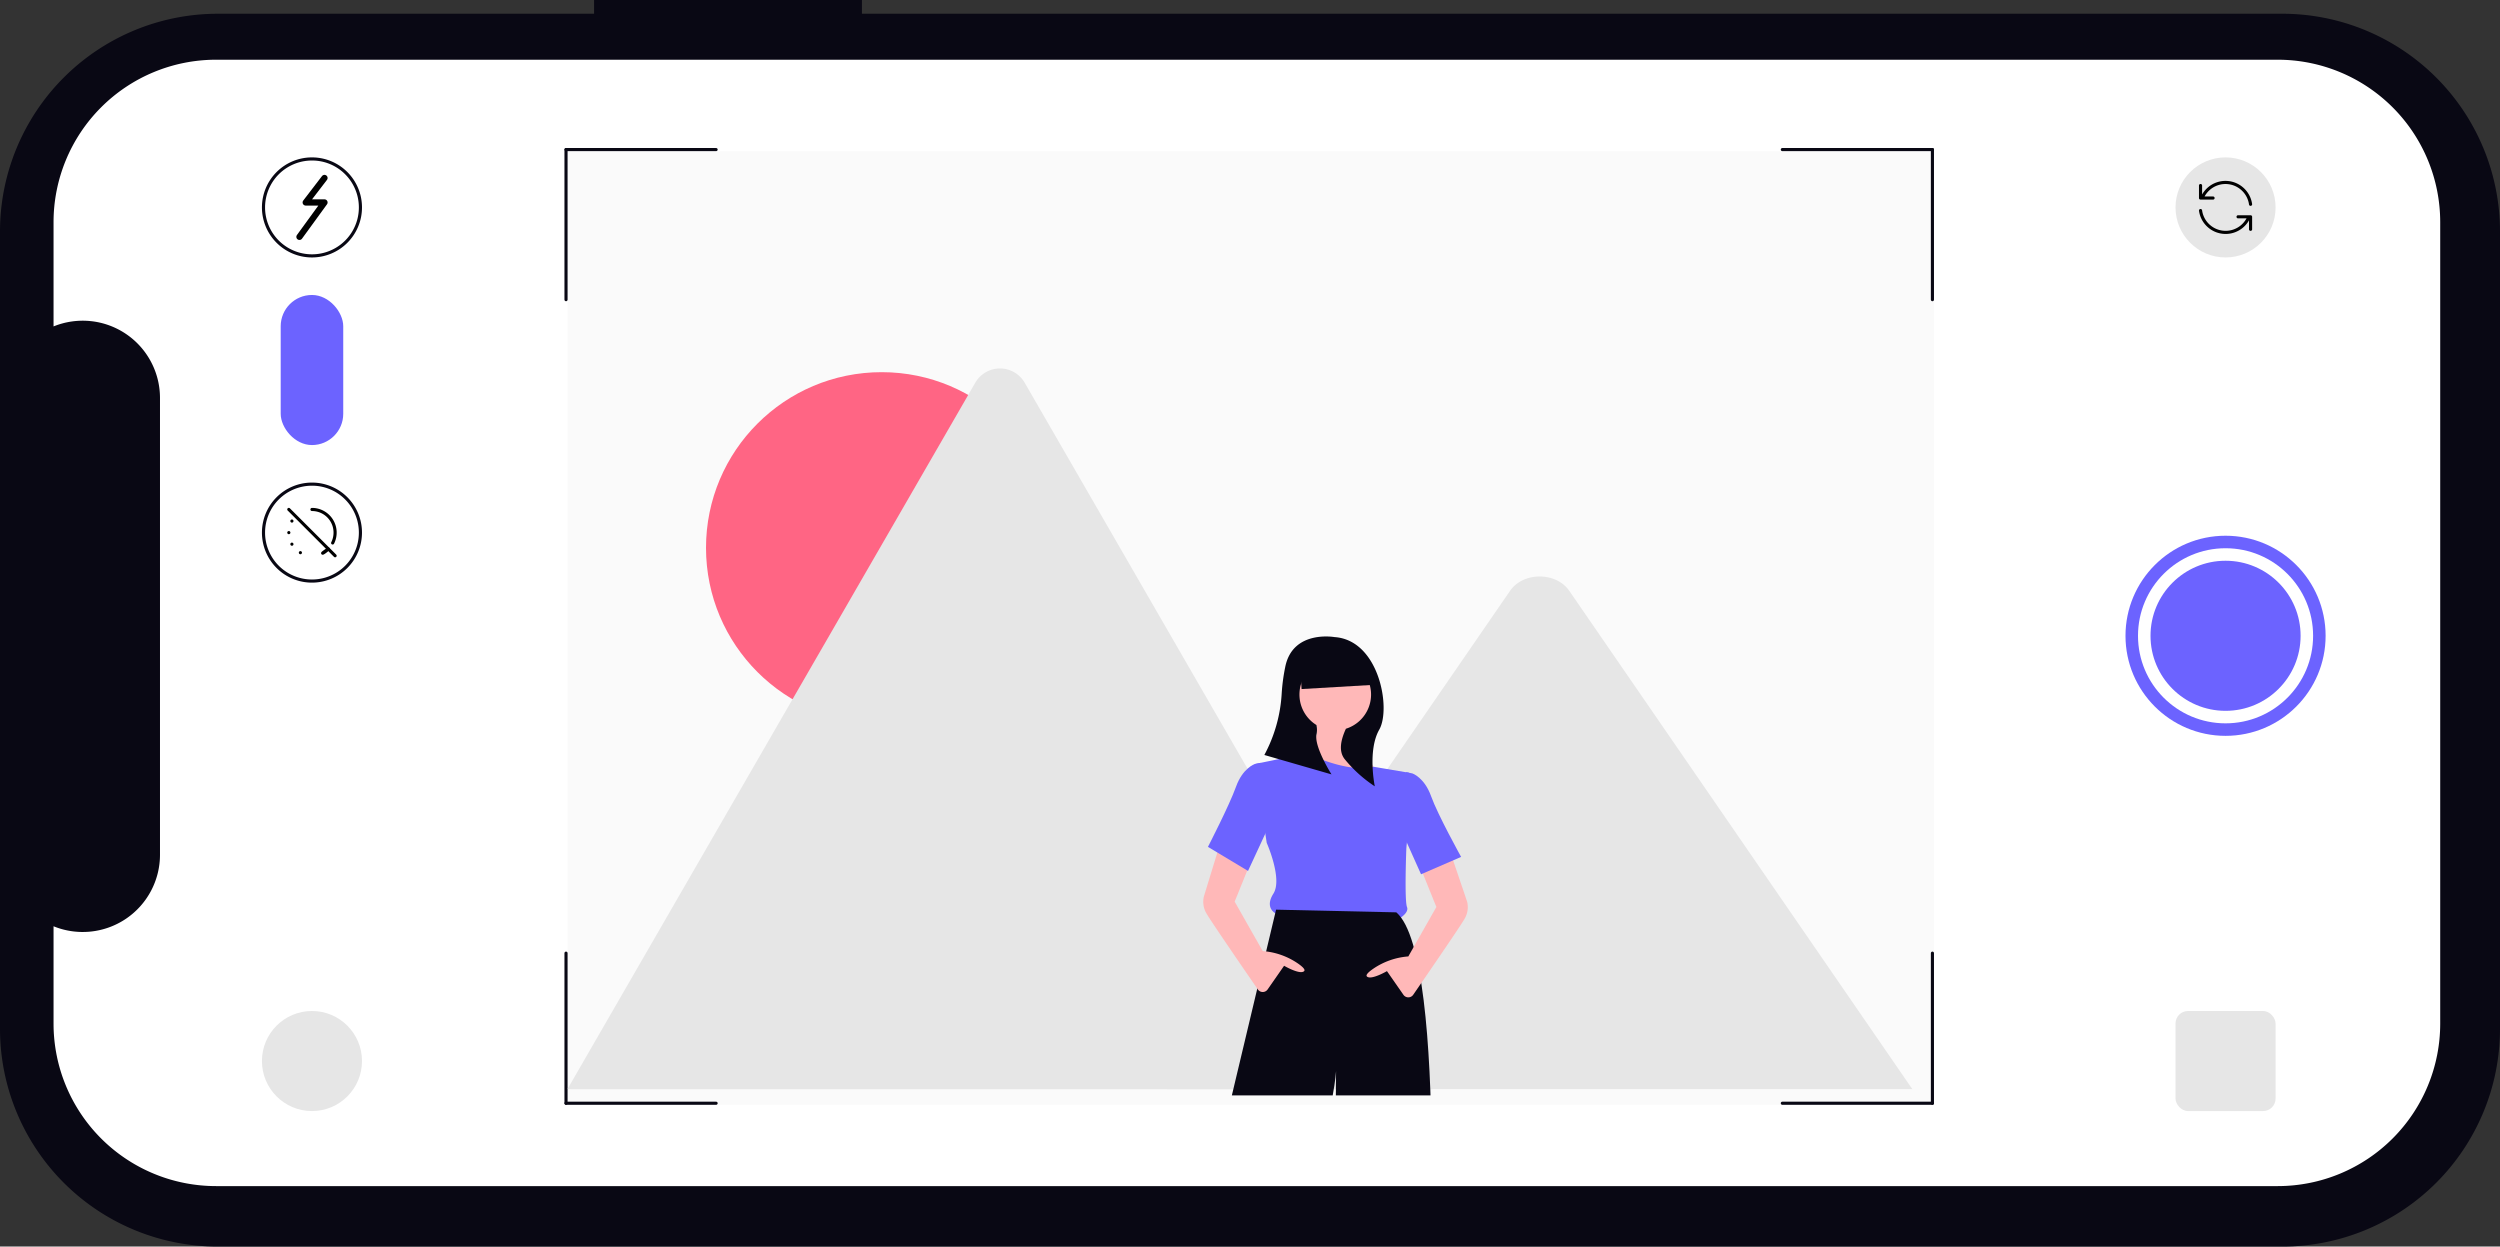 <svg xmlns="http://www.w3.org/2000/svg" xmlns:xlink="http://www.w3.org/1999/xlink" width="799.546" height="398.675" viewBox="0 0 799.546 398.675" role="img" artist="Katerina Limpitsouni" source="https://undraw.co/"><rect x="0" y="0" width="799.546" height="398.675" fill="#333333" stroke="none"/><defs><clipPath id="a-13"><rect width="437" height="305" transform="translate(803 767)" fill="none" stroke="#707070" stroke-width="1"/></clipPath></defs><g transform="translate(-560.227 -340.663)"><path d="M398.672,190h-4.394V69.654A69.653,69.653,0,0,0,324.623,0H69.653A69.654,69.654,0,0,0,0,69.649V729.892a69.654,69.654,0,0,0,69.653,69.654H324.627a69.654,69.654,0,0,0,69.654-69.654h0V275.666h4.394Z" transform="translate(560.227 739.338) rotate(-90)" fill="#090814"/><path d="M360.237,52.019V711.283A51.972,51.972,0,0,1,308.312,763.3H52.019A51.982,51.982,0,0,1,0,711.357V52.019A51.982,51.982,0,0,1,51.945,0H83.1a24.709,24.709,0,0,0,22.882,34.042H252.057A24.709,24.709,0,0,0,274.94,0h33.279a51.972,51.972,0,0,1,52.019,51.925v.093Z" transform="translate(577.352 720) rotate(-90)" fill="#fff"/><g transform="translate(1)"><path d="M16,1A15,15,0,0,0,5.393,26.607,15,15,0,1,0,26.607,5.393,14.9,14.9,0,0,0,16,1m0-1A16,16,0,1,1,0,16,16,16,0,0,1,16,0Z" transform="translate(643 391)" fill="#090814"/><path d="M19,2.176,13,10h6L11,21" transform="translate(644 395.412)" fill="none" stroke="#000" stroke-linecap="round" stroke-linejoin="round" stroke-width="2"/></g><rect width="20" height="48" rx="10" transform="translate(650 435)" fill="#6c63ff"/><circle cx="32" cy="32" r="32" transform="translate(1240 512)" fill="#6c63ff"/><circle cx="28" cy="28" r="28" transform="translate(1244 516)" fill="#fff"/><circle cx="24" cy="24" r="24" transform="translate(1248 520)" fill="#6c63ff"/><circle cx="16" cy="16" r="16" transform="translate(644 664)" fill="#e6e6e6"/><circle cx="16" cy="16" r="16" transform="translate(1256 391)" fill="#e6e6e6"/><g transform="translate(424 120)"><path d="M20,11A8.1,8.1,0,0,0,4.5,9M4,5V9H8" transform="translate(836 275)" fill="none" stroke="#000" stroke-linecap="round" stroke-linejoin="round" stroke-width="1"/><path d="M4,13a8.1,8.1,0,0,0,15.5,2m.5,4V15H16" transform="translate(836 275)" fill="none" stroke="#000" stroke-linecap="round" stroke-linejoin="round" stroke-width="1"/></g><rect width="32" height="32" rx="4" transform="translate(1256 664)" fill="#e6e6e6"/><path d="M16,1A15,15,0,0,0,5.393,26.607,15,15,0,1,0,26.607,5.393,14.9,14.9,0,0,0,16,1m0-1A16,16,0,1,1,0,16,16,16,0,0,1,16,0Z" transform="translate(644 495)" fill="#090814"/><g transform="translate(-76.4 257.6)"><path d="M3,12.508a.5.5,0,0,1-.5-.5V12a.5.5,0,0,1,1,0v.008A.5.5,0,0,1,3,12.508Z" transform="translate(726 241.4)"/><path d="M7.5,20.308a.5.5,0,0,1-.5-.5V19.8a.5.5,0,0,1,1,0v.008A.5.5,0,0,1,7.5,20.308Z" transform="translate(725.2 240.014)"/><path d="M4.2,17.008a.5.5,0,0,1-.5-.5V16.5a.5.5,0,0,1,1,0v.008A.5.5,0,0,1,4.2,17.008Z" transform="translate(725.787 240.601)"/><path d="M4.2,8.008a.5.5,0,0,1-.5-.5V7.5a.5.5,0,0,1,1,0v.008A.5.5,0,0,1,4.2,8.008Z" transform="translate(725.787 242.2)"/><path d="M15.43,17.486a.52.52,0,0,1-.507-.446c-.043-.337.223-.539.592-.819.33-.251.828-.6,1.44-1a.5.5,0,0,1,.63.77,9.752,9.752,0,0,1-1.233,1.033C15.85,17.375,15.613,17.486,15.43,17.486Zm3.186-3.272a.5.5,0,0,1-.447-.724A6.9,6.9,0,0,0,12,3.5a.5.5,0,0,1,0-1h0a7.9,7.9,0,0,1,7.064,11.438A.5.5,0,0,1,18.616,14.214Z" transform="translate(724.4 243)"/><path d="M17.8,18.3a.5.5,0,0,1-.354-.146l-14.8-14.8a.5.5,0,1,1,.707-.707l14.8,14.8a.5.5,0,0,1-.354.854Z" transform="translate(726 243)"/></g><g transform="translate(7.75 -2)"><path d="M0,0H437V305H0Z" transform="translate(734 391)" fill="#fafafa"/><line x1="48" transform="translate(733.5 390.5)" fill="none" stroke="#090814" stroke-linecap="round" stroke-width="1"/><line y2="48" transform="translate(733.5 390.5)" fill="none" stroke="#090814" stroke-linecap="round" stroke-width="1"/><g transform="translate(1122.5 390.5)"><line x2="48" fill="none" stroke="#090814" stroke-linecap="round" stroke-width="1"/><line y2="48" transform="translate(48)" fill="none" stroke="#090814" stroke-linecap="round" stroke-width="1"/></g><g transform="translate(733.5 647.5)"><line x1="48" transform="translate(0 48)" fill="none" stroke="#090814" stroke-linecap="round" stroke-width="1"/><line y1="48" fill="none" stroke="#090814" stroke-linecap="round" stroke-width="1"/></g><g transform="translate(1122.5 647.5)"><line x2="48" transform="translate(0 48)" fill="none" stroke="#090814" stroke-linecap="round" stroke-width="1"/><line y1="48" transform="translate(48)" fill="none" stroke="#090814" stroke-linecap="round" stroke-width="1"/></g><g transform="translate(-69 -379)" clip-path="url(#a-13)"><g transform="translate(0 -2)"><circle cx="56.181" cy="56.181" r="56.181" transform="translate(847.273 842.689)" fill="#ff6584"/><path d="M928.81,453.192H653.21a5.62,5.62,0,0,1-1.03-.081L782.524,227.328a9.127,9.127,0,0,1,15.887,0l87.48,151.518,4.191,7.25Z" transform="translate(150.82 618.807)" fill="#e6e6e6"/><path d="M1049.734,441.9H811.359l46.192-67.1,3.324-4.833,60.193-87.44c3.946-5.731,13.44-6.088,18.079-1.081a10.843,10.843,0,0,1,.867,1.081Z" transform="translate(183.35 630.098)" fill="#e6e6e6"/><g transform="translate(994.709 927.219)"><path d="M380.143,675.106c-4.7.854-3.845,2.564-3.845,2.564l1.5,2.991-3.845-20.508,8.973-.214,2.564,18.585C384.145,677.743,382.578,674.664,380.143,675.106Z" transform="translate(-308.519 -437.125)" fill="#ffb8b8"/><path d="M372.379,688.075l2.075-.83s-.854-1.709,3.845-2.564a8.3,8.3,0,0,1,5.749,1.043l1.728,9.424s8.118,12.818-2.136,12.818-10.681-2.991-10.681-2.991v-3.418s-2.564,1.282-2.991-2.136,2.564-10.681,2.564-10.681Z" transform="translate(-306.675 -448.41)" fill="#090814"/><path d="M268.025,675.106c4.7.854,3.845,2.564,3.845,2.564l-1.5,2.991,3.845-18.372-8.973-2.35-2.564,18.585C264.024,677.743,265.59,674.664,268.025,675.106Z" transform="translate(-257.498 -437.125)" fill="#ffb8b8"/><circle cx="13.031" cy="13.031" r="13.031" transform="translate(40.648 3.845)" fill="#ffb8b8"/><path d="M335.51,295.867s2.136,9.4-5.554,12.818,25.208,4.272,25.208,4.272-8.118-8.973-5.982-18.372Z" transform="translate(-287.812 -269.591)" fill="#ffb8b8"/><path d="M321.564,317.47,304.9,320.888l3.845,25.208s5.127,11.536,2.136,16.236.854,6.409.854,6.409l38.453,2.136s4.272-2.136,3.418-4.272-.214-18.585-.214-18.585a44.608,44.608,0,0,1,1.068-7.05l-.214-17.3-11.4-1.932S336.518,324.306,321.564,317.47Z" transform="translate(-276.857 -280.085)" fill="#6c63ff"/><path d="M288.941,409.794l-21.363,89.724-12.391,44.435,27.769,8.972s26.917-79.042,25.208-95.705l-.854,95.705,29.908-1.709s7.263-126.04-9.827-140.567Z" transform="translate(-254.061 -322.421)" fill="#090814"/><path d="M282.852,352.979l-8.118,26.49a7.289,7.289,0,0,0,.854,5.554c1.383,2.421,12.288,18.283,16.391,24.237a1.9,1.9,0,0,0,3.117.005l5.273-7.579s5.127,2.991,6.409,1.709c.481-.481-.541-1.442-2-2.456a22.949,22.949,0,0,0-11.169-3.947l-.071-.006-8.973-15.809,8.972-22.217Z" transform="translate(-262.926 -296.368)" fill="#ffb8b8"/><path d="M295.66,324.736l-1.519-1.67-1.9.39s-3.845,1.282-5.982,7.263-8.972,19.225-8.972,19.225l12.818,7.691,8.118-17.517Z" transform="translate(-264.195 -282.652)" fill="#6c63ff"/><path d="M394.369,357.319l8.759,25.849a7.289,7.289,0,0,1-.854,5.554c-1.383,2.421-12.288,18.283-16.391,24.237a1.9,1.9,0,0,1-3.117.005l-5.273-7.579s-5.127,2.991-6.409,1.709c-.481-.481.54-1.442,2-2.456a22.949,22.949,0,0,1,11.169-3.947l.071-.006,8.972-15.809-8.972-22.217Z" transform="translate(-307.15 -298.358)" fill="#ffb8b8"/><path d="M390.8,330.26l1.519-1.67,1.9.39s3.845,1.282,5.982,7.263,9.613,19.44,9.613,19.44l-12.818,5.554L389.73,345Z" transform="translate(-315.755 -285.185)" fill="#6c63ff"/><path d="M333.035,248.619s-13.365-2.385-15.752,9.546a60.783,60.783,0,0,0-1.131,8.4,47.11,47.11,0,0,1-5.552,19.761h0l21.48,6.205s-5.728-9.069-4.773-12.888a7.422,7.422,0,0,0-.039-2.894,11.453,11.453,0,1,1,9.417,1.184c-1.6,3.475-2.466,7.235-.308,9.824a42.355,42.355,0,0,0,9.546,8.592s-2.385-11.456,1.431-18.138S347.354,249.574,333.035,248.619Z" transform="translate(-279.47 -248.424)" fill="#090814"/><path d="M198.473,96.489l-22.4,1.314-.616-10.495,19.491-.7Z" transform="translate(-133.037 -80.987)" fill="#090814"/><path d="M269.554,688.075l-2.075-.83s.854-1.709-3.845-2.564a8.3,8.3,0,0,0-5.749,1.043l-1.727,9.425s-8.118,12.818,2.136,12.818,10.681-2.99,10.681-2.99v-3.418s2.564,1.282,2.991-2.136-2.564-10.681-2.564-10.681Z" transform="translate(-253.107 -448.41)" fill="#090814"/></g></g></g></g></g></svg>